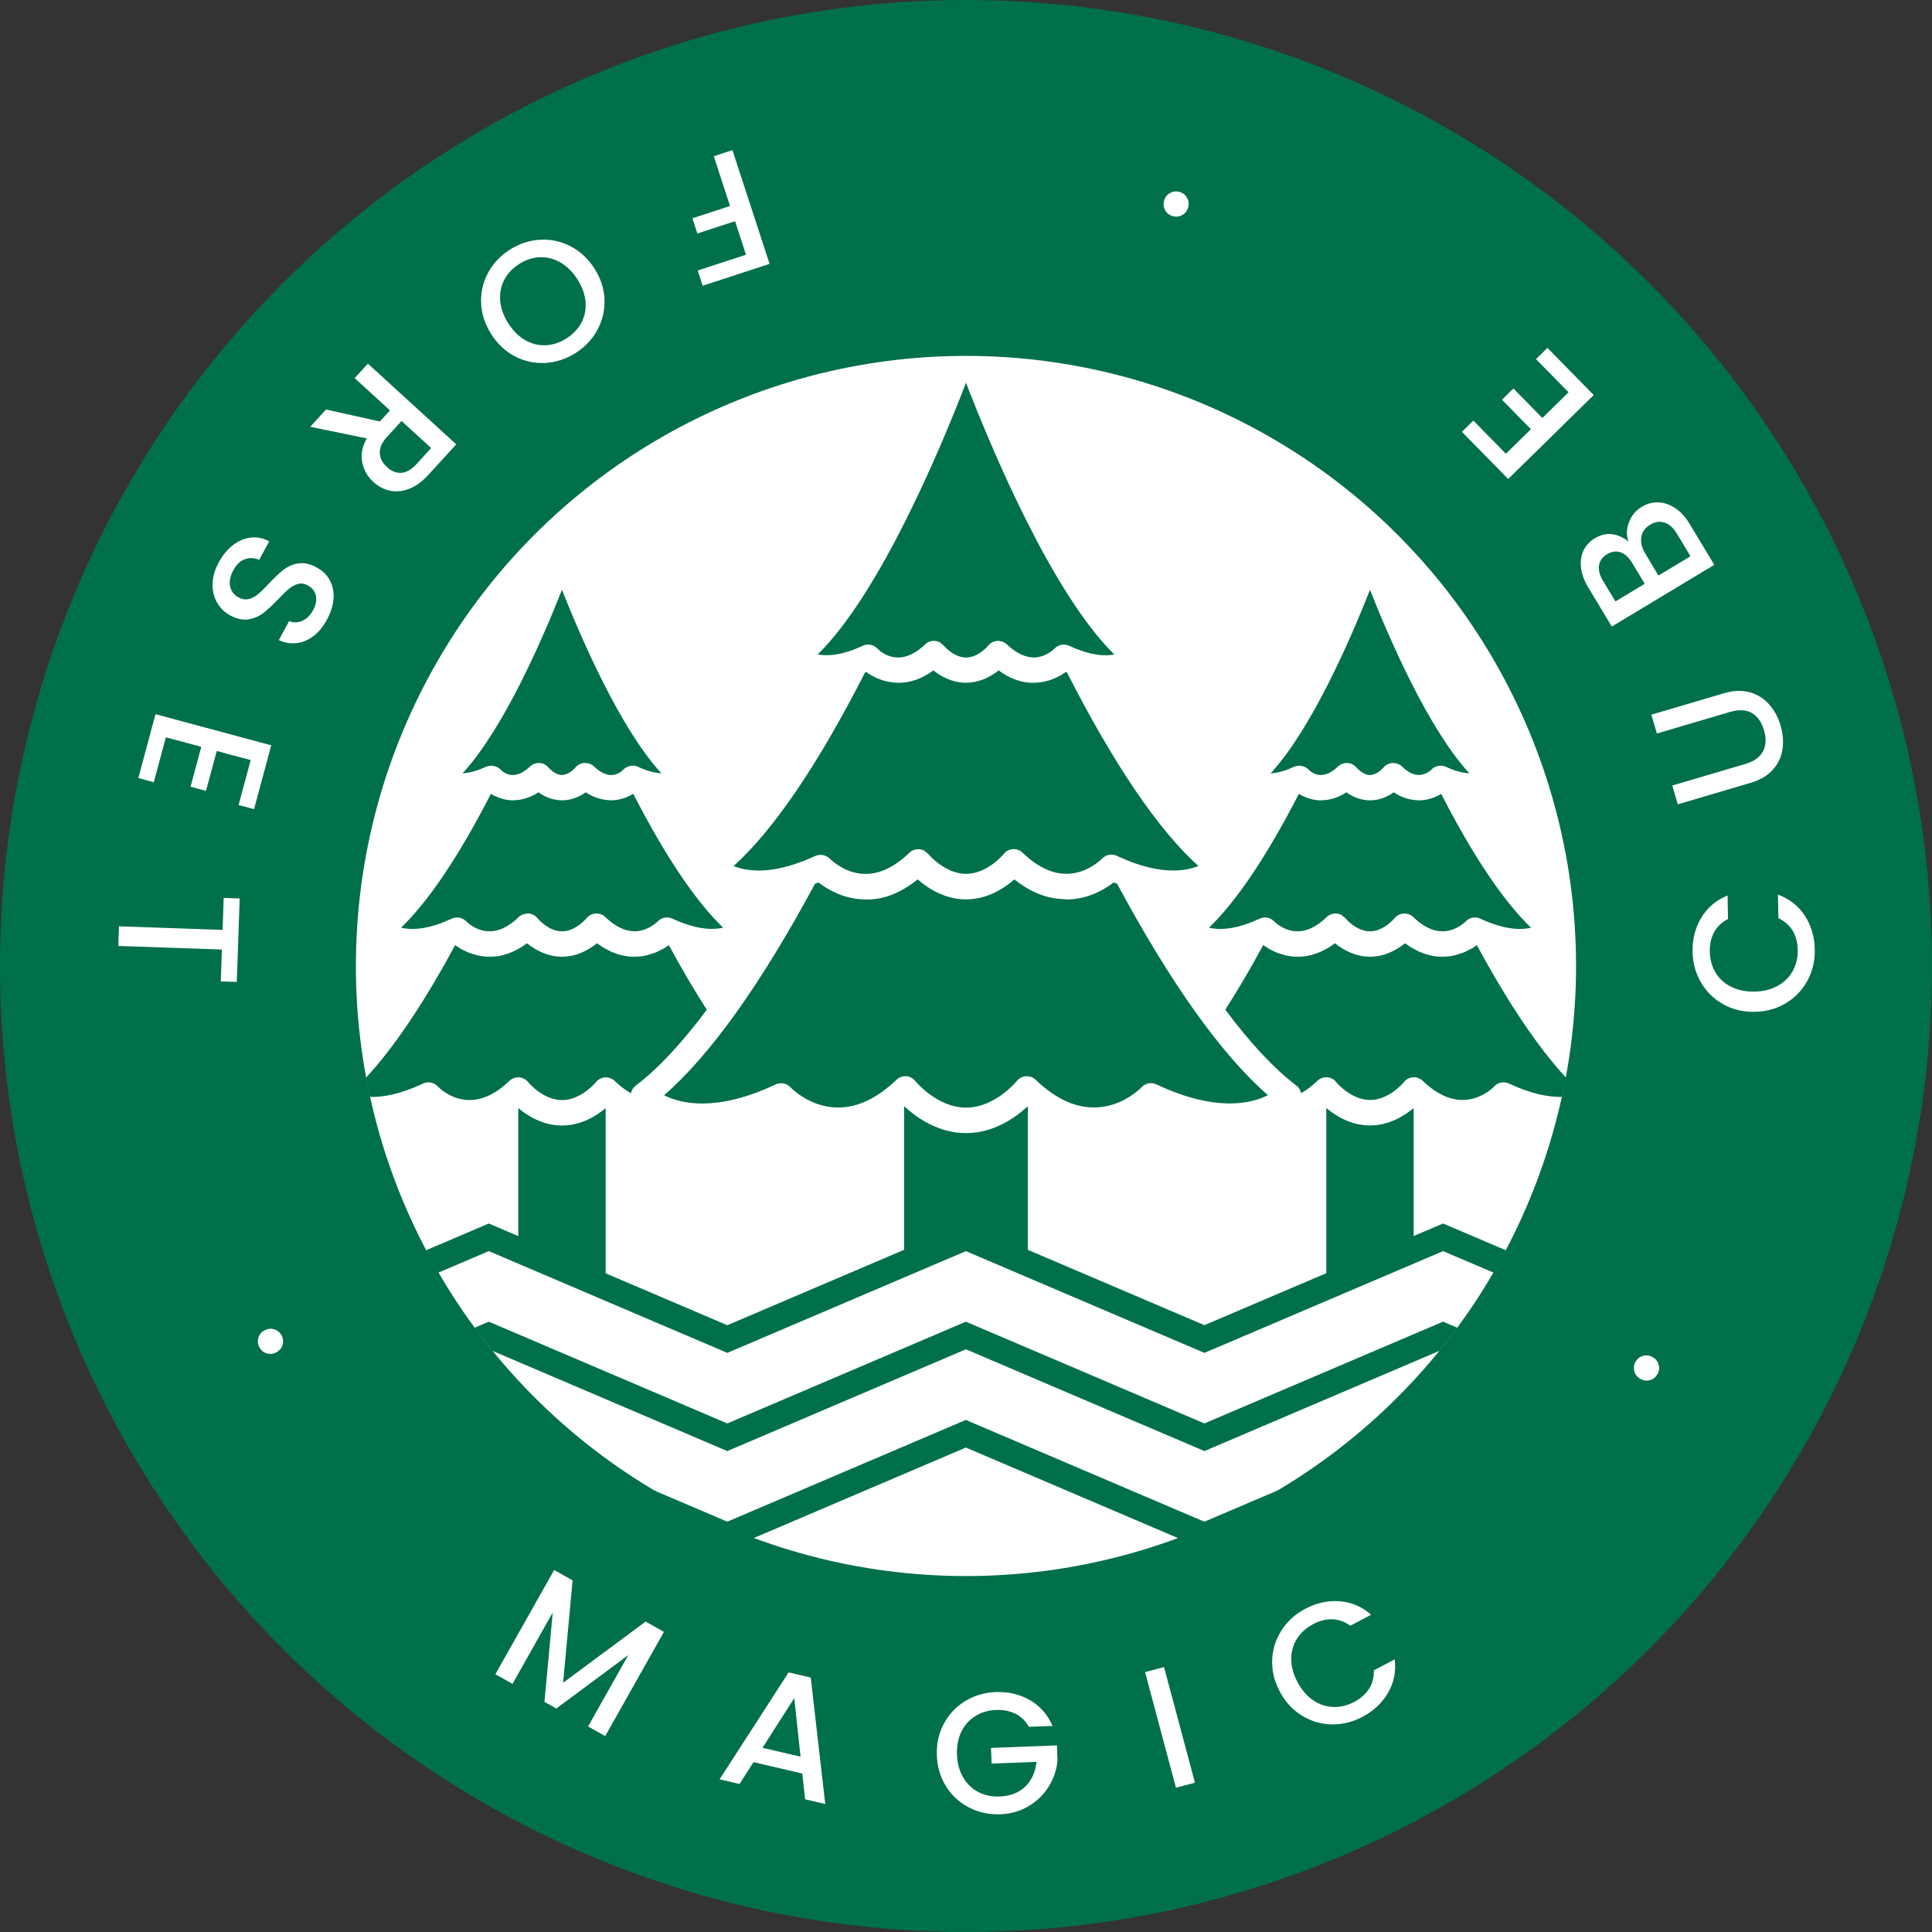<svg width="140" height="140" viewBox="0 0 140 140" fill="none" xmlns="http://www.w3.org/2000/svg">
<rect x="0" y="0" width="140" height="140" fill="#333333" stroke="none"/>
<g clip-path="url(#clip0_2890_194089)">
<circle cx="70" cy="70" r="70" fill="#00704A"/>
<circle cx="69.998" cy="69.998" r="44.209" fill="white"/>
<path d="M58.076 62.454C58.316 62.363 58.565 62.252 58.817 62.14C58.908 62.101 58.989 62.07 59.082 62.028C59.194 61.976 59.311 61.955 59.428 61.95C59.441 61.95 59.457 61.94 59.47 61.94C59.493 61.94 59.511 61.953 59.535 61.953C59.615 61.958 59.691 61.973 59.766 61.999C59.8 62.01 59.831 62.02 59.865 62.036C59.966 62.085 60.06 62.145 60.14 62.231H60.143L60.148 62.236C60.164 62.252 60.738 62.839 61.643 63.146C61.796 63.198 61.957 63.242 62.126 63.273C62.295 63.304 62.475 63.325 62.659 63.328C62.683 63.328 62.703 63.328 62.727 63.328C63.514 63.328 64.312 63.037 65.108 62.462C65.373 62.27 65.638 62.046 65.903 61.791C66.09 61.612 66.35 61.519 66.605 61.537C66.735 61.544 66.86 61.581 66.972 61.641C67.013 61.661 67.042 61.703 67.081 61.732C67.143 61.778 67.213 61.82 67.263 61.882C67.263 61.882 67.323 61.95 67.406 62.038C67.429 62.064 67.447 62.085 67.478 62.114C67.51 62.145 67.556 62.187 67.593 62.22C67.637 62.262 67.674 62.298 67.725 62.343C67.775 62.384 67.835 62.431 67.889 62.475C67.944 62.519 67.993 62.563 68.056 62.608C68.121 62.654 68.193 62.699 68.266 62.745C68.331 62.787 68.388 62.831 68.456 62.87C68.537 62.917 68.627 62.956 68.713 62.998C68.783 63.031 68.846 63.07 68.919 63.099C69.023 63.141 69.134 63.169 69.243 63.2C69.308 63.218 69.368 63.245 69.436 63.26C69.615 63.299 69.805 63.322 70 63.322C71.554 63.322 72.724 61.895 72.735 61.88C72.896 61.677 73.135 61.55 73.395 61.532C73.66 61.516 73.909 61.607 74.097 61.786C75.155 62.805 76.223 63.32 77.273 63.32C77.297 63.32 77.32 63.32 77.343 63.32C78.825 63.289 79.852 62.228 79.862 62.218C80.138 61.929 80.569 61.846 80.925 62.015C81.274 62.179 81.606 62.319 81.926 62.441C84.37 63.369 85.955 63.114 86.842 62.756C83.922 60.12 80.72 55.405 77.307 48.711C77.286 48.703 77.265 48.696 77.245 48.688C76.769 49.031 75.994 49.444 74.999 49.473C74.099 49.517 73.205 49.2 72.365 48.581C71.83 49.005 71.011 49.473 70 49.473C68.989 49.473 68.17 49.005 67.635 48.581C66.792 49.197 65.901 49.514 65.001 49.473C64.006 49.444 63.231 49.031 62.755 48.688C62.735 48.696 62.714 48.703 62.693 48.714C59.277 55.407 56.077 60.12 53.158 62.758C54.039 63.114 55.628 63.372 58.071 62.444L58.076 62.454ZM80.697 63.944C80.075 64.43 78.921 65.132 77.416 65.176C77.369 65.176 77.32 65.176 77.271 65.176C77.18 65.176 77.091 65.155 77 65.15C75.797 65.106 74.627 64.62 73.504 63.725C72.792 64.352 71.56 65.173 70.003 65.173C68.445 65.173 67.213 64.352 66.499 63.725C65.246 64.724 63.946 65.254 62.589 65.173C61.087 65.132 59.93 64.427 59.309 63.944C59.223 63.98 59.137 64.016 59.054 64.048C55.147 71.305 51.476 76.447 48.121 79.366C49.332 79.98 51.905 80.609 56.213 78.581C56.577 78.412 57.005 78.493 57.278 78.787C57.39 78.906 60.156 81.75 63.819 79.189C64.214 78.914 64.588 78.605 64.965 78.243C65.136 78.077 65.365 77.986 65.602 77.986C65.623 77.986 65.643 77.986 65.664 77.986C65.924 78.004 66.161 78.129 66.324 78.334C66.337 78.35 67.894 80.263 70.003 80.263C72.111 80.263 73.665 78.352 73.681 78.334C73.842 78.131 74.081 78.004 74.341 77.986C74.603 77.973 74.856 78.061 75.043 78.241C75.412 78.594 75.794 78.914 76.187 79.187C79.847 81.745 82.615 78.903 82.729 78.779C83.002 78.493 83.431 78.407 83.793 78.576C88.095 80.603 90.671 79.977 91.882 79.361C88.526 76.442 84.856 71.297 80.951 64.043C80.868 64.009 80.782 63.975 80.697 63.936V63.944ZM87.276 103.148L69.992 95.774L52.703 103.148L35.42 95.774L34.385 96.216C34.804 96.782 35.238 97.341 35.688 97.89L52.703 105.15L69.992 97.775L87.276 105.15L104.315 97.882C104.762 97.336 105.194 96.78 105.61 96.216L104.57 95.771L87.276 103.146V103.148ZM102.441 89.561V80.292C101.762 80.861 100.655 81.555 99.275 81.555C97.894 81.555 96.787 80.861 96.109 80.292V92.259L87.273 96.026L74.481 90.567V80.208C74.481 80.208 74.461 80.193 74.45 80.185C73.608 80.965 72.028 82.109 70 82.109C67.972 82.109 66.392 80.965 65.55 80.185C65.539 80.193 65.526 80.201 65.516 80.211V90.564L52.703 96.031L43.889 92.27V80.297C43.21 80.866 42.105 81.56 40.723 81.56C39.34 81.56 38.235 80.866 37.556 80.297V89.572L35.42 88.659L30.858 90.606C31.146 91.152 31.445 91.69 31.757 92.223L35.42 90.661L52.703 98.035L69.992 90.661L87.276 98.035L104.57 90.661L108.24 92.225C108.552 91.693 108.851 91.152 109.14 90.609L104.57 88.659L102.441 89.566V89.561ZM90.572 66.868C90.798 66.782 91.032 66.684 91.276 66.569C91.638 66.4 92.069 66.481 92.342 66.777C92.342 66.777 92.792 67.237 93.475 67.417C94.338 67.643 95.235 67.323 96.137 66.452C96.324 66.273 96.59 66.184 96.839 66.198C96.969 66.205 97.094 66.242 97.206 66.301C97.26 66.33 97.299 66.379 97.349 66.421C97.398 66.463 97.455 66.491 97.497 66.543C97.497 66.543 97.541 66.593 97.606 66.663C97.616 66.673 97.624 66.681 97.637 66.694C97.66 66.717 97.697 66.749 97.725 66.777C97.751 66.8 97.772 66.821 97.801 66.847C97.835 66.876 97.876 66.91 97.915 66.941C97.949 66.967 97.978 66.993 98.014 67.022C98.058 67.055 98.11 67.087 98.16 67.118C98.199 67.144 98.235 67.17 98.277 67.193C98.331 67.224 98.394 67.253 98.453 67.281C98.495 67.302 98.534 67.326 98.578 67.344C98.648 67.372 98.724 67.393 98.799 67.414C98.838 67.424 98.872 67.44 98.911 67.45C99.028 67.476 99.147 67.489 99.272 67.489C100.257 67.489 101.04 66.554 101.048 66.546C101.209 66.343 101.448 66.216 101.708 66.198C101.973 66.187 102.222 66.273 102.41 66.452C103.314 67.323 104.208 67.64 105.071 67.417C105.755 67.237 106.205 66.775 106.21 66.769C106.483 66.483 106.912 66.4 107.268 66.569C107.515 66.684 107.749 66.782 107.975 66.868C109.345 67.388 110.314 67.375 110.944 67.227C108.932 65.285 106.748 62.033 104.435 57.528C104.403 57.549 104.364 57.567 104.328 57.586C104.279 57.614 104.229 57.643 104.175 57.669C104.107 57.703 104.034 57.731 103.961 57.762C103.91 57.783 103.86 57.806 103.806 57.825C103.715 57.856 103.616 57.882 103.514 57.905C103.468 57.916 103.423 57.931 103.377 57.942C103.223 57.97 103.062 57.991 102.893 57.996C102.222 57.991 101.599 57.819 100.993 57.414C100.577 57.71 99.992 57.996 99.277 57.996C98.562 57.996 97.978 57.71 97.562 57.414C96.956 57.817 96.353 57.991 95.659 57.996C95.487 57.991 95.329 57.97 95.175 57.942C95.129 57.931 95.087 57.918 95.043 57.908C94.939 57.882 94.838 57.858 94.744 57.825C94.695 57.806 94.65 57.788 94.604 57.767C94.523 57.734 94.442 57.703 94.37 57.666C94.323 57.643 94.284 57.619 94.242 57.596C94.201 57.573 94.156 57.552 94.118 57.528C91.804 62.031 89.62 65.282 87.609 67.224C88.24 67.375 89.207 67.388 90.572 66.871V66.868ZM69.992 102.891L52.703 110.266L47.297 107.96C49.62 109.356 52.061 110.523 54.591 111.464L69.99 104.895L85.394 111.469C87.941 110.526 90.398 109.345 92.735 107.939L87.271 110.268L69.987 102.894L69.992 102.891ZM31.726 78.727C31.916 78.927 33.702 80.671 36.114 78.984C36.392 78.789 36.652 78.576 36.912 78.326C37.083 78.16 37.312 78.069 37.551 78.069C37.572 78.069 37.593 78.069 37.614 78.069C37.874 78.085 38.113 78.212 38.274 78.417C38.282 78.428 39.334 79.715 40.728 79.715C42.121 79.715 43.174 78.428 43.184 78.415C43.345 78.215 43.587 78.09 43.844 78.072C44.089 78.056 44.354 78.147 44.541 78.324C44.804 78.576 45.066 78.792 45.339 78.984C45.469 79.075 45.596 79.15 45.721 79.223C45.768 79.01 45.875 78.812 46.051 78.68C47.679 77.45 49.405 75.594 51.217 73.169C50.32 71.773 49.405 70.221 48.469 68.49C48.417 68.527 48.349 68.566 48.289 68.605C48.209 68.659 48.136 68.711 48.043 68.763C47.972 68.802 47.887 68.838 47.809 68.877C47.705 68.93 47.608 68.984 47.494 69.028C47.39 69.07 47.271 69.098 47.159 69.132C47.052 69.166 46.956 69.205 46.842 69.231C46.608 69.283 46.356 69.317 46.088 69.325C45.105 69.361 44.167 69.023 43.262 68.352C42.698 68.807 41.817 69.327 40.725 69.327C39.633 69.327 38.755 68.807 38.191 68.352C37.286 69.026 36.33 69.364 35.363 69.325C35.095 69.317 34.843 69.283 34.609 69.231C34.552 69.218 34.502 69.197 34.448 69.182C34.276 69.135 34.105 69.088 33.954 69.028C33.878 69 33.821 68.963 33.751 68.93C33.631 68.875 33.509 68.82 33.405 68.763C33.325 68.716 33.265 68.672 33.192 68.625C33.122 68.581 33.044 68.534 32.981 68.49C30.712 72.691 28.552 75.896 26.524 78.09C26.61 78.558 26.704 79.026 26.805 79.488C27.754 79.512 29.023 79.291 30.655 78.519C31.016 78.35 31.448 78.43 31.721 78.724L31.726 78.727ZM107.018 68.49C106.966 68.527 106.899 68.566 106.839 68.605C106.758 68.659 106.686 68.711 106.592 68.763C106.522 68.802 106.436 68.838 106.358 68.877C106.254 68.93 106.158 68.984 106.044 69.028C105.94 69.07 105.82 69.098 105.708 69.132C105.602 69.166 105.506 69.205 105.391 69.231C105.157 69.283 104.905 69.317 104.64 69.325C103.678 69.361 102.716 69.023 101.814 68.352C101.25 68.807 100.369 69.327 99.277 69.327C98.186 69.327 97.307 68.807 96.74 68.352C95.836 69.026 94.869 69.364 93.915 69.325C93.647 69.317 93.397 69.283 93.163 69.231C93.059 69.208 92.969 69.171 92.872 69.14C92.75 69.104 92.62 69.072 92.508 69.026C92.41 68.987 92.326 68.937 92.236 68.893C92.142 68.849 92.043 68.807 91.96 68.758C91.874 68.709 91.809 68.662 91.734 68.612C91.669 68.571 91.593 68.527 91.536 68.485C90.6 70.216 89.685 71.768 88.789 73.164C90.6 75.589 92.329 77.445 93.954 78.675C94.13 78.807 94.234 79.005 94.284 79.218C94.409 79.145 94.536 79.07 94.666 78.979C94.944 78.784 95.204 78.571 95.464 78.321C95.635 78.155 95.864 78.064 96.103 78.064C96.124 78.064 96.145 78.064 96.166 78.064C96.426 78.079 96.665 78.207 96.826 78.412C96.834 78.423 97.887 79.709 99.28 79.709C100.673 79.709 101.726 78.425 101.734 78.412C101.895 78.209 102.134 78.082 102.394 78.064C102.662 78.053 102.909 78.139 103.093 78.319C103.356 78.571 103.618 78.787 103.891 78.979C106.382 80.715 108.204 78.807 108.279 78.722C108.552 78.428 108.984 78.347 109.345 78.516C110.98 79.286 112.246 79.507 113.195 79.486C113.296 79.02 113.39 78.555 113.475 78.087C111.45 75.893 109.288 72.688 107.021 68.488L107.018 68.49ZM32.022 66.868C32.248 66.782 32.485 66.684 32.729 66.569C33.091 66.4 33.522 66.481 33.795 66.777C33.795 66.777 34.245 67.237 34.928 67.417C35.789 67.643 36.691 67.32 37.59 66.452C37.681 66.364 37.791 66.301 37.907 66.257C37.933 66.247 37.959 66.249 37.985 66.242C38.066 66.218 38.147 66.195 38.23 66.195C38.251 66.195 38.271 66.195 38.292 66.195C38.552 66.213 38.791 66.338 38.952 66.543C38.955 66.548 39.727 67.487 40.725 67.487C41.723 67.487 42.493 66.551 42.501 66.543C42.662 66.34 42.901 66.213 43.161 66.195C43.423 66.184 43.676 66.27 43.863 66.45C44.765 67.32 45.661 67.638 46.525 67.414C47.208 67.235 47.658 66.772 47.663 66.767C47.936 66.481 48.365 66.398 48.724 66.567C48.968 66.681 49.205 66.78 49.431 66.865C50.801 67.385 51.768 67.37 52.399 67.222C50.387 65.28 48.204 62.028 45.888 57.523C45.859 57.539 45.825 57.557 45.797 57.573C45.742 57.604 45.688 57.635 45.625 57.666C45.563 57.697 45.493 57.726 45.422 57.755C45.368 57.778 45.316 57.801 45.256 57.822C45.168 57.853 45.072 57.877 44.975 57.9C44.926 57.913 44.879 57.929 44.83 57.939C44.676 57.968 44.518 57.989 44.346 57.994C43.681 57.989 43.052 57.817 42.443 57.411C42.028 57.708 41.443 57.994 40.728 57.994C40.013 57.994 39.428 57.708 39.012 57.411C38.407 57.814 37.806 57.989 37.109 57.994C36.94 57.989 36.779 57.968 36.626 57.939C36.579 57.929 36.538 57.916 36.491 57.905C36.389 57.879 36.288 57.856 36.197 57.822C36.145 57.804 36.098 57.783 36.049 57.762C35.974 57.731 35.895 57.7 35.828 57.666C35.773 57.64 35.727 57.612 35.677 57.586C35.643 57.565 35.602 57.547 35.571 57.528C33.257 62.031 31.073 65.282 29.062 67.224C29.693 67.372 30.66 67.391 32.028 66.871L32.022 66.868ZM61.726 47.123C61.978 47.032 62.241 46.925 62.519 46.795C62.883 46.624 63.314 46.707 63.587 47.001C63.831 47.258 65.191 48.472 67.034 46.697C67.221 46.517 67.473 46.424 67.736 46.442C67.866 46.45 67.991 46.486 68.102 46.546C68.17 46.58 68.219 46.639 68.276 46.689C68.316 46.723 68.362 46.746 68.394 46.788C68.394 46.788 68.406 46.803 68.425 46.824C68.425 46.824 68.425 46.824 68.427 46.827C68.433 46.832 68.44 46.84 68.445 46.845C68.518 46.925 68.666 47.074 68.869 47.224C68.869 47.224 68.874 47.227 68.874 47.229C68.945 47.281 69.02 47.331 69.103 47.38C69.121 47.391 69.145 47.401 69.165 47.411C69.233 47.448 69.301 47.484 69.374 47.515C69.418 47.534 69.465 47.544 69.511 47.56C69.566 47.578 69.618 47.599 69.675 47.612C69.779 47.635 69.888 47.648 70 47.648C70.899 47.648 71.601 46.795 71.609 46.785C71.773 46.585 72.012 46.46 72.269 46.444C72.516 46.429 72.781 46.517 72.966 46.697C73.637 47.344 74.318 47.645 74.947 47.645C75.802 47.622 76.408 47.008 76.413 47.003C76.686 46.707 77.117 46.624 77.481 46.798C77.759 46.931 78.024 47.037 78.276 47.128C79.384 47.523 80.195 47.534 80.746 47.424C76.205 42.956 71.817 32.447 70 27.736C68.183 32.447 63.795 42.959 59.254 47.424C59.802 47.528 60.616 47.518 61.726 47.126V47.123ZM93.213 55.795C93.387 55.732 93.572 55.657 93.766 55.566C93.878 55.514 93.998 55.493 94.118 55.488C94.133 55.488 94.146 55.477 94.159 55.477C94.18 55.477 94.201 55.488 94.221 55.49C94.302 55.496 94.38 55.511 94.458 55.54C94.489 55.55 94.52 55.558 94.552 55.574C94.656 55.623 94.752 55.685 94.832 55.774C95.103 56.049 95.87 56.59 96.956 55.545C97.143 55.366 97.393 55.28 97.658 55.29C97.788 55.298 97.913 55.334 98.024 55.394C98.04 55.402 98.048 55.418 98.061 55.425C98.154 55.48 98.243 55.545 98.313 55.633C98.321 55.644 98.435 55.774 98.609 55.904C98.633 55.919 98.664 55.932 98.687 55.95C98.757 55.997 98.828 56.047 98.911 56.081C99.023 56.13 99.147 56.161 99.275 56.161C99.789 56.161 100.229 55.644 100.234 55.639C100.395 55.436 100.634 55.309 100.894 55.29C101.157 55.282 101.409 55.366 101.596 55.545C102.028 55.961 102.394 56.148 102.841 56.158C103.348 56.143 103.717 55.779 103.72 55.776C103.993 55.48 104.424 55.399 104.786 55.568C104.978 55.659 105.16 55.735 105.337 55.797C105.791 55.961 106.168 56.026 106.475 56.039C103.483 52.784 100.655 46.234 99.275 42.74C97.897 46.234 95.069 52.787 92.074 56.039C92.378 56.026 92.753 55.961 93.208 55.8L93.213 55.795ZM35.214 55.566C35.326 55.514 35.446 55.493 35.565 55.488C35.581 55.488 35.594 55.477 35.607 55.477C35.628 55.477 35.648 55.488 35.669 55.49C35.75 55.496 35.828 55.511 35.906 55.54C35.937 55.55 35.968 55.558 35.999 55.574C36.103 55.623 36.2 55.685 36.28 55.774C36.55 56.049 37.317 56.59 38.404 55.545C38.591 55.366 38.854 55.28 39.106 55.29C39.366 55.309 39.605 55.433 39.766 55.639C39.766 55.639 40.211 56.158 40.723 56.158C41.235 56.158 41.677 55.641 41.682 55.636C41.843 55.433 42.082 55.306 42.342 55.288C42.602 55.28 42.857 55.363 43.044 55.542C44.136 56.593 44.9 56.049 45.178 55.763C45.454 55.485 45.885 55.397 46.236 55.566C46.428 55.657 46.61 55.732 46.787 55.795C47.242 55.958 47.619 56.023 47.923 56.034C44.931 52.779 42.103 46.229 40.723 42.735C39.345 46.229 36.517 52.782 33.522 56.034C33.826 56.021 34.203 55.956 34.661 55.792C34.837 55.73 35.02 55.654 35.212 55.563L35.214 55.566Z" fill="#00704A"/>
<path d="M50.92 20.702L50.559 19.6L54.058 18.459L53.265 16.028L50.535 16.92L50.174 15.818L52.901 14.926L51.724 11.321L53.075 10.879L55.766 19.122L50.915 20.705L50.92 20.702Z" fill="white"/>
<path d="M39.134 17.374C39.909 17.327 40.645 17.486 41.344 17.845C42.041 18.203 42.618 18.741 43.075 19.456C43.533 20.171 43.774 20.92 43.803 21.7C43.832 22.48 43.663 23.212 43.294 23.896C42.924 24.58 42.402 25.139 41.721 25.573C41.035 26.012 40.301 26.254 39.527 26.298C38.752 26.342 38.019 26.186 37.325 25.83C36.634 25.471 36.059 24.936 35.602 24.221C35.144 23.506 34.9 22.758 34.864 21.975C34.83 21.193 34.996 20.46 35.363 19.776C35.732 19.092 36.259 18.531 36.946 18.092C37.627 17.658 38.355 17.418 39.129 17.372L39.134 17.374ZM36.532 20.291C36.296 20.753 36.2 21.258 36.246 21.804C36.293 22.349 36.491 22.893 36.834 23.433C37.18 23.974 37.588 24.38 38.061 24.65C38.534 24.92 39.03 25.043 39.548 25.019C40.065 24.996 40.567 24.829 41.05 24.52C41.534 24.211 41.895 23.829 42.137 23.369C42.379 22.908 42.475 22.409 42.428 21.866C42.384 21.323 42.186 20.782 41.843 20.241C41.497 19.701 41.089 19.295 40.614 19.02C40.138 18.747 39.641 18.619 39.121 18.64C38.602 18.661 38.1 18.825 37.616 19.134C37.133 19.443 36.772 19.828 36.535 20.291H36.532Z" fill="white"/>
<path d="M23.621 29.675L27.528 30.541L28.261 29.74L25.701 27.401L26.66 26.351L33.062 32.199L31.042 34.409C30.593 34.9 30.127 35.238 29.644 35.423C29.16 35.607 28.698 35.651 28.256 35.555C27.814 35.459 27.414 35.251 27.057 34.926C26.639 34.544 26.371 34.076 26.252 33.522C26.132 32.969 26.241 32.384 26.579 31.768L22.48 30.928L23.624 29.675H23.621ZM29.098 30.505L28.037 31.664C27.679 32.056 27.507 32.444 27.52 32.823C27.533 33.203 27.707 33.543 28.04 33.847C28.373 34.151 28.721 34.289 29.088 34.263C29.454 34.237 29.821 34.024 30.185 33.626L31.245 32.467L29.098 30.507V30.505Z" fill="white"/>
<path d="M16.878 39.506C17.278 39.194 17.707 39.009 18.165 38.955C18.62 38.9 19.069 38.991 19.506 39.228L18.781 40.566C18.435 40.418 18.095 40.4 17.757 40.517C17.419 40.634 17.138 40.899 16.912 41.315C16.678 41.747 16.6 42.139 16.678 42.493C16.756 42.846 16.959 43.114 17.289 43.291C17.544 43.428 17.793 43.467 18.035 43.405C18.277 43.343 18.503 43.223 18.711 43.046C18.919 42.872 19.181 42.612 19.498 42.274C19.899 41.848 20.252 41.515 20.556 41.279C20.86 41.042 21.214 40.889 21.617 40.826C22.02 40.761 22.462 40.858 22.937 41.115C23.377 41.354 23.702 41.671 23.91 42.069C24.117 42.467 24.206 42.911 24.167 43.4C24.128 43.889 23.969 44.395 23.686 44.913C23.286 45.651 22.774 46.155 22.147 46.428C21.523 46.699 20.873 46.685 20.203 46.389L20.951 45.006C21.24 45.136 21.549 45.131 21.879 44.998C22.207 44.863 22.48 44.601 22.693 44.206C22.888 43.847 22.956 43.504 22.893 43.179C22.833 42.854 22.631 42.597 22.288 42.412C22.053 42.285 21.822 42.254 21.596 42.313C21.37 42.376 21.151 42.49 20.946 42.662C20.741 42.833 20.481 43.083 20.174 43.408C19.761 43.837 19.399 44.172 19.088 44.416C18.776 44.658 18.417 44.814 18.006 44.882C17.596 44.947 17.151 44.85 16.668 44.588C16.28 44.377 15.971 44.076 15.739 43.681C15.508 43.285 15.396 42.833 15.404 42.321C15.412 41.809 15.563 41.284 15.857 40.743C16.135 40.231 16.473 39.818 16.875 39.506H16.878Z" fill="white"/>
<path d="M18.165 55.079L15.706 54.419L14.928 57.309L13.808 57.008L14.585 54.117L12.02 53.426L11.144 56.681L10.023 56.379L11.268 51.752L19.654 54.008L18.409 58.635L17.289 58.334L18.165 55.082V55.079Z" fill="white"/>
<path d="M17.159 71.154L15.999 71.115L16.08 68.807L8.573 68.547L8.622 67.125L16.13 67.385L16.21 65.066L17.369 65.105L17.159 71.154Z" fill="white"/>
<path d="M18.721 96.941C18.791 96.704 18.939 96.525 19.168 96.403C19.394 96.28 19.626 96.254 19.865 96.325C20.101 96.395 20.281 96.543 20.403 96.772C20.523 96.99 20.546 97.219 20.476 97.455C20.405 97.692 20.255 97.871 20.029 97.993C19.802 98.116 19.571 98.141 19.332 98.071C19.095 98.001 18.919 97.856 18.799 97.637C18.677 97.411 18.651 97.18 18.721 96.941Z" fill="white"/>
<path d="M48.113 118.251L43.855 125.805L42.615 125.105L45.532 119.93L40.312 123.806L39.454 123.322L40.055 116.844L37.138 122.02L35.898 121.321L40.156 113.767L41.492 114.52L40.806 121.939L46.785 117.505L48.11 118.253L48.113 118.251Z" fill="white"/>
<path d="M58.136 128.518L54.601 127.691L53.59 129.274L52.145 128.936L57.146 121.188L58.75 121.562L59.8 130.725L58.342 130.384L58.136 128.518ZM58.011 127.296L57.556 123.051L55.253 126.652L58.011 127.296Z" fill="white"/>
<path d="M74.559 125.131C74.318 124.707 73.995 124.393 73.587 124.187C73.179 123.982 72.714 123.891 72.191 123.909C71.617 123.93 71.112 124.081 70.673 124.354C70.234 124.629 69.896 125.009 69.662 125.492C69.425 125.976 69.322 126.529 69.345 127.153C69.368 127.777 69.516 128.323 69.789 128.791C70.062 129.259 70.426 129.612 70.886 129.854C71.344 130.093 71.861 130.202 72.436 130.182C73.208 130.15 73.829 129.911 74.294 129.462C74.76 129.012 75.032 128.414 75.11 127.671L71.856 127.795L71.812 126.662L76.587 126.477L76.631 127.587C76.566 128.263 76.35 128.892 75.987 129.472C75.623 130.052 75.136 130.522 74.531 130.883C73.925 131.245 73.244 131.44 72.488 131.468C71.674 131.499 70.923 131.338 70.234 130.987C69.545 130.636 68.991 130.13 68.57 129.472C68.149 128.814 67.923 128.06 67.889 127.213C67.855 126.366 68.024 125.596 68.394 124.907C68.763 124.218 69.277 123.673 69.94 123.267C70.603 122.862 71.339 122.646 72.144 122.615C73.067 122.578 73.897 122.773 74.632 123.2C75.368 123.626 75.916 124.247 76.272 125.066L74.565 125.131H74.559Z" fill="white"/>
<path d="M84.351 120.801L86.59 129.179L85.214 129.545L82.976 121.167L84.351 120.801Z" fill="white"/>
<path d="M92.186 120.27C92.222 119.491 92.451 118.776 92.875 118.123C93.299 117.473 93.865 116.959 94.58 116.582C95.396 116.15 96.228 115.968 97.078 116.033C97.928 116.098 98.687 116.423 99.363 117.008L97.85 117.806C97.439 117.507 97.003 117.351 96.545 117.338C96.088 117.325 95.628 117.442 95.162 117.687C94.656 117.954 94.263 118.308 93.985 118.745C93.707 119.181 93.569 119.673 93.569 120.218C93.569 120.764 93.72 121.321 94.019 121.885C94.318 122.451 94.692 122.888 95.142 123.197C95.591 123.507 96.075 123.67 96.595 123.694C97.115 123.717 97.627 123.592 98.136 123.325C98.599 123.08 98.955 122.766 99.205 122.381C99.454 121.996 99.571 121.549 99.555 121.04L101.068 120.242C101.17 121.128 101.006 121.939 100.58 122.672C100.153 123.405 99.529 123.988 98.713 124.416C97.993 124.796 97.245 124.975 96.473 124.955C95.701 124.934 94.983 124.718 94.318 124.305C93.655 123.894 93.124 123.312 92.729 122.56C92.334 121.809 92.152 121.045 92.189 120.265L92.186 120.27Z" fill="white"/>
<path d="M119.54 100.013C119.301 100.075 119.069 100.039 118.848 99.906C118.628 99.776 118.485 99.589 118.425 99.35C118.365 99.111 118.399 98.88 118.531 98.659C118.659 98.443 118.841 98.305 119.082 98.246C119.322 98.183 119.553 98.219 119.774 98.352C119.995 98.485 120.138 98.669 120.198 98.908C120.26 99.147 120.226 99.374 120.099 99.589C119.966 99.81 119.782 99.953 119.543 100.013H119.54Z" fill="white"/>
<path d="M124.864 72.766C124.182 72.384 123.647 71.856 123.257 71.185C122.867 70.515 122.664 69.776 122.649 68.968C122.633 68.045 122.844 67.219 123.286 66.491C123.725 65.763 124.359 65.23 125.186 64.889L125.217 66.597C124.765 66.831 124.429 67.148 124.211 67.551C123.993 67.954 123.889 68.417 123.899 68.942C123.91 69.516 124.047 70.026 124.312 70.471C124.578 70.915 124.955 71.261 125.441 71.505C125.927 71.749 126.491 71.866 127.13 71.856C127.77 71.846 128.331 71.708 128.807 71.445C129.285 71.183 129.652 70.824 129.904 70.372C130.159 69.917 130.281 69.405 130.27 68.83C130.26 68.305 130.14 67.848 129.909 67.453C129.678 67.058 129.332 66.751 128.869 66.535L128.838 64.827C129.675 65.136 130.325 65.646 130.788 66.358C131.25 67.07 131.489 67.887 131.505 68.809C131.521 69.626 131.344 70.372 130.977 71.053C130.611 71.734 130.094 72.277 129.428 72.685C128.763 73.093 128.004 73.304 127.156 73.32C126.309 73.335 125.545 73.15 124.864 72.768V72.766Z" fill="white"/>
<path d="M121.175 56.922L126.478 55.358C127.107 55.173 127.533 54.866 127.757 54.44C127.978 54.014 128.001 53.507 127.827 52.917C127.65 52.319 127.354 51.9 126.938 51.664C126.522 51.427 125.997 51.401 125.368 51.588L120.065 53.153L119.662 51.788L124.939 50.231C125.617 50.031 126.236 50.011 126.792 50.166C127.351 50.322 127.816 50.614 128.196 51.04C128.573 51.466 128.851 51.978 129.028 52.576C129.205 53.174 129.249 53.754 129.163 54.313C129.077 54.871 128.841 55.363 128.453 55.789C128.069 56.215 127.536 56.527 126.857 56.727L121.58 58.285L121.178 56.92L121.175 56.922Z" fill="white"/>
<path d="M118.035 37.855C118.217 37.367 118.529 36.99 118.971 36.724C119.348 36.498 119.748 36.389 120.169 36.405C120.59 36.418 120.998 36.558 121.396 36.823C121.794 37.088 122.139 37.468 122.436 37.959L124.224 40.93L116.795 45.401L115.09 42.568C114.786 42.061 114.609 41.575 114.562 41.11C114.515 40.644 114.58 40.231 114.757 39.872C114.934 39.514 115.201 39.228 115.558 39.012C115.986 38.755 116.41 38.653 116.831 38.711C117.252 38.768 117.648 38.947 118.014 39.251C117.845 38.809 117.853 38.344 118.035 37.855ZM119.184 42.306L118.277 40.798C118.037 40.398 117.757 40.143 117.442 40.026C117.125 39.911 116.795 39.956 116.454 40.161C116.119 40.364 115.924 40.632 115.872 40.969C115.818 41.307 115.911 41.676 116.153 42.074L117.06 43.582L119.186 42.303L119.184 42.306ZM120.624 37.871C120.283 37.757 119.935 37.806 119.579 38.019C119.215 38.237 119.002 38.536 118.937 38.913C118.874 39.293 118.965 39.688 119.215 40.101L120.179 41.705L122.501 40.309L121.51 38.664C121.261 38.25 120.967 37.985 120.626 37.871H120.624Z" fill="white"/>
<path d="M109.119 32.885L110.936 31.102L108.838 28.965L109.667 28.151L111.765 30.288L113.663 28.427L111.302 26.023L112.132 25.209L115.487 28.627L109.29 34.71L105.935 31.292L106.764 30.478L109.124 32.883L109.119 32.885Z" fill="white"/>
<path d="M86.018 14.331C86.14 14.546 86.166 14.778 86.098 15.025C86.031 15.274 85.888 15.459 85.672 15.581C85.456 15.703 85.225 15.729 84.978 15.661C84.736 15.597 84.557 15.454 84.435 15.24C84.312 15.025 84.287 14.793 84.354 14.546C84.422 14.297 84.565 14.112 84.78 13.99C84.996 13.868 85.222 13.839 85.464 13.907C85.714 13.974 85.898 14.117 86.02 14.333L86.018 14.331Z" fill="white"/>
</g>
<defs>
<clipPath id="clip0_2890_194089">
<rect width="140" height="140" fill="white"/>
</clipPath>
</defs>
</svg>
